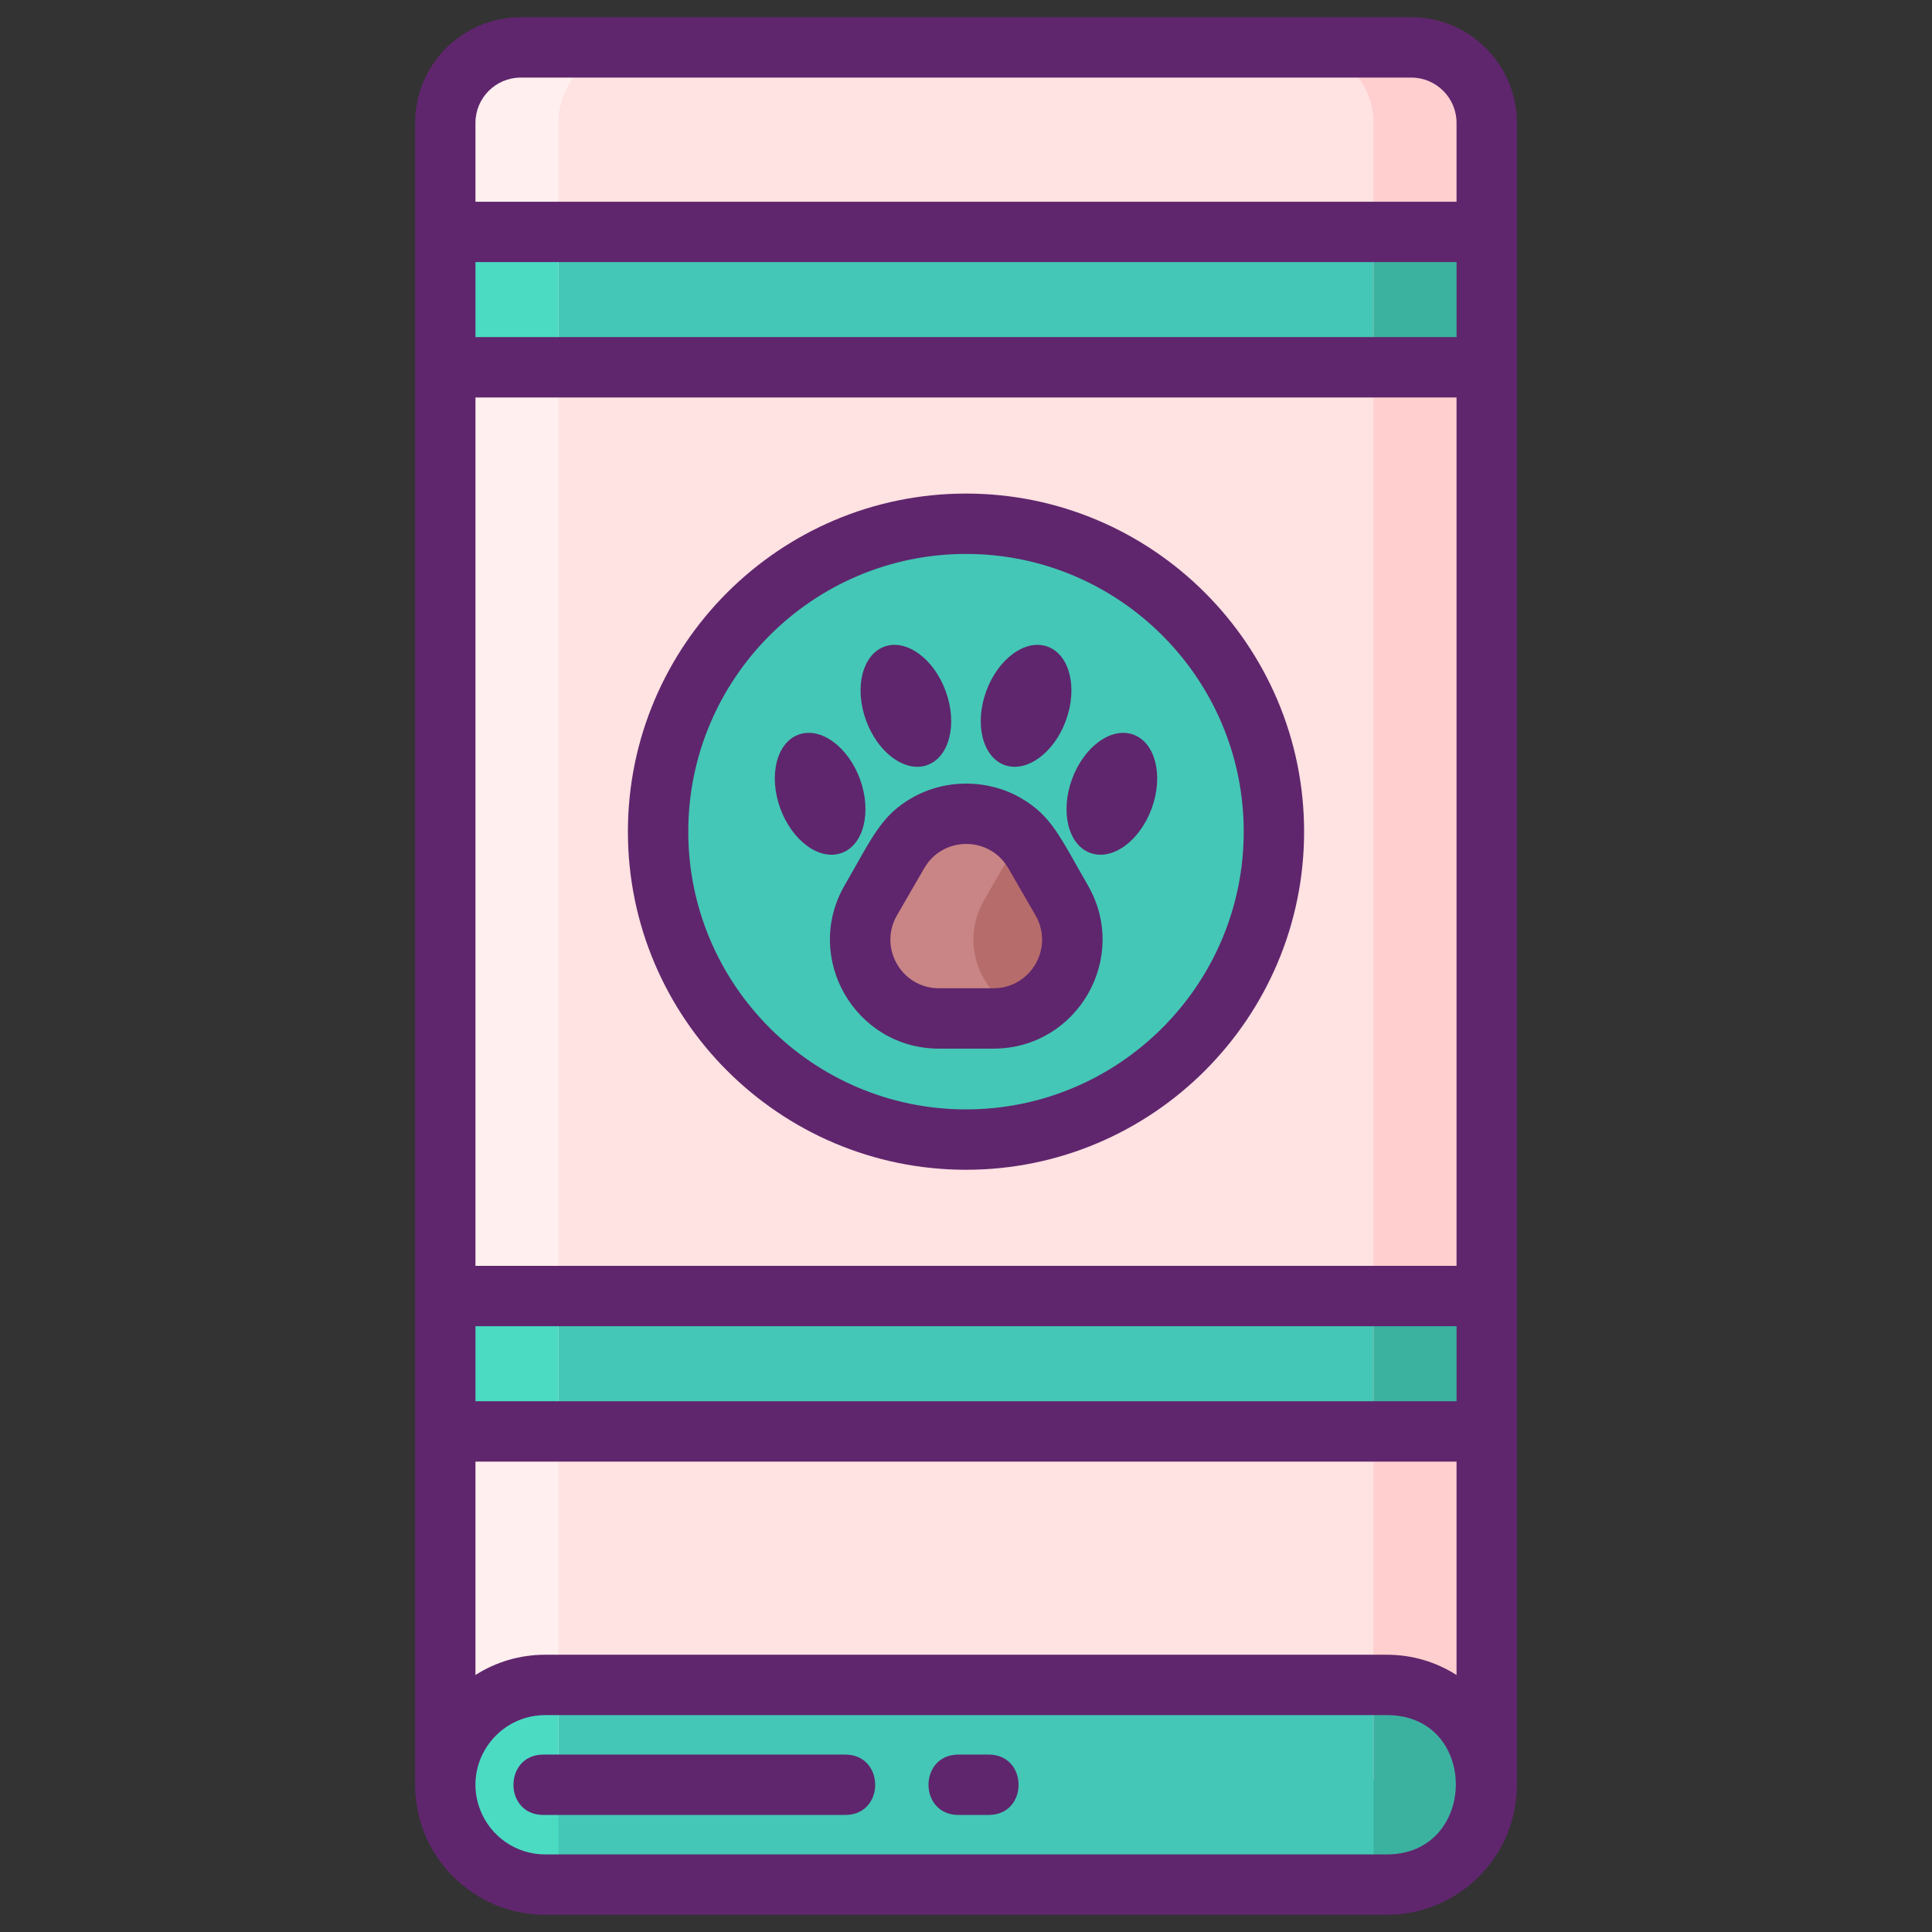 <?xml version="1.0" encoding="utf-8"?>
<!-- Generator: Adobe Illustrator 22.1.0, SVG Export Plug-In . SVG Version: 6.00 Build 0)  -->
<svg version="1.1" id="Icon_Set" xmlns="http://www.w3.org/2000/svg" xmlns:xlink="http://www.w3.org/1999/xlink" x="0px" y="0px"
	 viewBox="0 0 256 256" style="enable-background:new 0 0 256 256;" xml:space="preserve">
<rect x="0" y="0" width="256" height="256" fill="#333333" stroke="none"/>
<style type="text/css">
	.st0{fill:#5FCDFF;}
	.st1{fill:#87828E;}
	.st2{fill:#B76C6C;}
	.st3{fill:#FF4A73;}
	.st4{fill:#73D7F9;}
	.st5{fill:#30B6FF;}
	.st6{fill:#A4A4A5;}
	.st7{fill:#F973A3;}
	.st8{fill:#5F266D;}
	.st9{fill:#FFE2E2;}
	.st10{fill:#FFEFEE;}
	.st11{fill:#796E84;}
	.st12{fill:#3193F3;}
	.st13{fill:#35B1FC;}
	.st14{fill:#307FED;}
	.st15{fill:#FFCFCF;}
	.st16{fill:#EA2A6A;}
	.st17{fill:#44C7B6;}
	.st18{fill:#3BB2A0;}
	.st19{fill:#4BDBC3;}
	.st20{fill:#C98585;}
	.st21{fill:#965959;}
	.st22{fill:#FFBB98;}
	.st23{fill:#FFCAA6;}
	.st24{fill:#FFAA80;}
	.st25{fill:#F9D335;}
	.st26{fill:#F2C300;}
	.st27{fill:#F9E27D;}
</style>
<g>
	<g>
		<path class="st9" d="M197,235.853H59V16.279c0-5.523,4.477-10,10-10h118c5.523,0,10,4.477,10,10V235.853z"/>
		<rect x="59" y="30.735" class="st17" width="138" height="17.936"/>
		<rect x="59" y="171.731" class="st17" width="138" height="17.936"/>
		<path class="st17" d="M183.77,249.72H72.23c-17.498,0-17.483-26.46,0-26.46h111.54C201.251,223.26,201.203,249.72,183.77,249.72z"
			/>
		<circle class="st17" cx="128" cy="110.201" r="40.799"/>
		<path class="st2" d="M118.991,113.053c4.019-6.96,14.065-6.96,18.084,0c0.035,0.061,3.632,6.29,3.602,6.238
			c4.019,6.96-1.005,15.661-9.042,15.661c-0.07,0-7.264,0-7.203,0c-8.037,0-13.06-8.701-9.042-15.661
			C115.425,119.23,119.021,113.001,118.991,113.053z"/>
		<path class="st10" d="M84,6.28c-5.52,0-10,4.48-10,10v219.57H59V16.28c0-5.52,4.48-10,10-10H84z"/>
		<path class="st15" d="M197,16.28v219.57h-15V16.28c0-5.52-4.48-10-10-10h15C192.52,6.28,197,10.76,197,16.28z"/>
		<rect x="59" y="30.73" class="st19" width="15" height="17.94"/>
		<rect x="182" y="30.73" class="st18" width="15" height="17.94"/>
		<rect x="59" y="171.73" class="st19" width="15" height="17.94"/>
		<rect x="182" y="171.73" class="st18" width="15" height="17.94"/>
		<path class="st19" d="M74,223.26v26.46h-1.77c-17.498,0-17.483-26.46,0-26.46H74z"/>
		<path class="st18" d="M183.77,249.72H182v-26.46h1.77C201.251,223.26,201.203,249.72,183.77,249.72z"/>
		<path class="st20" d="M135.53,134.21c-1.19,0.48-2.5,0.74-3.9,0.74h-7.2c-8.04,0-13.06-8.7-9.04-15.66l3.6-6.24
			c3.58-6.2,11.94-6.88,16.54-2.04c-0.58,0.6-1.1,1.28-1.54,2.04l-3.6,6.24C127.07,125.04,129.92,131.97,135.53,134.21z"/>
	</g>
	<g>
		<path class="st8" d="M187,2.28H69c-7.72,0-14,6.28-14,14c0,7.148,0,212.59,0,220.21c0,9.5,7.73,17.23,17.23,17.23h111.54
			c9.5,0,17.23-7.73,17.23-17.23c0-11.202,0-210.812,0-220.21C201,8.56,194.72,2.28,187,2.28z M183.77,245.72H72.23
			c-3.9,0-7.25-2.44-8.59-5.87c-1.013-2.57-0.84-5.517,0.62-8c1.6-2.74,4.57-4.59,7.97-4.59h111.54
			C196.046,227.26,195.856,245.72,183.77,245.72z M63,16.28c0-3.31,2.69-6,6-6h118c3.31,0,6,2.69,6,6v10.45H63V16.28z M193,175.73
			v9.94H63v-9.94H193z M193,167.73H63V52.67h130V167.73z M63,44.67v-9.94h130v9.94H63z M193,221.95c-2.67-1.71-5.84-2.69-9.23-2.69
			H72.23c-3.39,0-6.56,0.98-9.23,2.69v-28.28h130V221.95z"/>
		<path class="st8" d="M112,232.49H72c-5.28,0-5.296,8,0,8h40C117.299,240.49,117.278,232.49,112,232.49z"/>
		<path class="st8" d="M131,232.49h-4c-5.28,0-5.296,8,0,8h4C136.299,240.49,136.278,232.49,131,232.49z"/>
		<path class="st8" d="M128,155c24.7,0,44.8-20.1,44.8-44.8S152.7,65.4,128,65.4s-44.8,20.1-44.8,44.8S103.3,155,128,155z M128,73.4
			c20.29,0,36.8,16.51,36.8,36.8S148.29,147,128,147s-36.8-16.51-36.8-36.8S107.71,73.4,128,73.4z"/>
		<path class="st8" d="M111.93,117.29c-5.576,9.62,1.389,21.66,12.5,21.66h7.2c11.119,0,18.073-12.026,12.51-21.66
			c-3.7-6.413-4.804-9.199-8.88-11.55c-4.324-2.505-9.965-2.592-14.46,0C116.739,108.093,115.606,110.918,111.93,117.29z
			 M133.61,115.05l3.6,6.24c2.487,4.294-0.614,9.66-5.58,9.66h-7.2c-4.952,0-8.058-5.345-5.58-9.66l3.61-6.24
			C124.948,110.739,131.141,110.772,133.61,115.05z"/>
		<g>
			<path class="st8" d="M122.885,101.37c2.92-1.07,4.01-5.44,2.43-9.77c-1.57-4.33-5.22-6.98-8.13-5.92
				c-2.92,1.07-4.01,5.44-2.43,9.77C116.325,99.78,119.975,102.43,122.885,101.37z"/>
			<path class="st8" d="M133.105,101.37c2.92,1.06,6.57-1.59,8.14-5.92c1.58-4.33,0.49-8.7-2.43-9.77
				c-2.92-1.06-6.56,1.59-8.14,5.92C129.105,95.93,130.185,100.3,133.105,101.37z"/>
		</g>
		<g>
			<path class="st8" d="M111.53,113.02c2.92-1.06,4-5.43,2.43-9.76c-1.58-4.33-5.22-6.98-8.14-5.92c-2.92,1.06-4.01,5.43-2.43,9.77
				C104.97,111.44,108.61,114.09,111.53,113.02z"/>
			<path class="st8" d="M144.47,113.02c2.92,1.07,6.56-1.58,8.14-5.91c1.58-4.34,0.49-8.71-2.43-9.77
				c-2.92-1.06-6.56,1.59-8.14,5.92C140.47,107.59,141.55,111.96,144.47,113.02z"/>
		</g>
	</g>
</g>
</svg>

